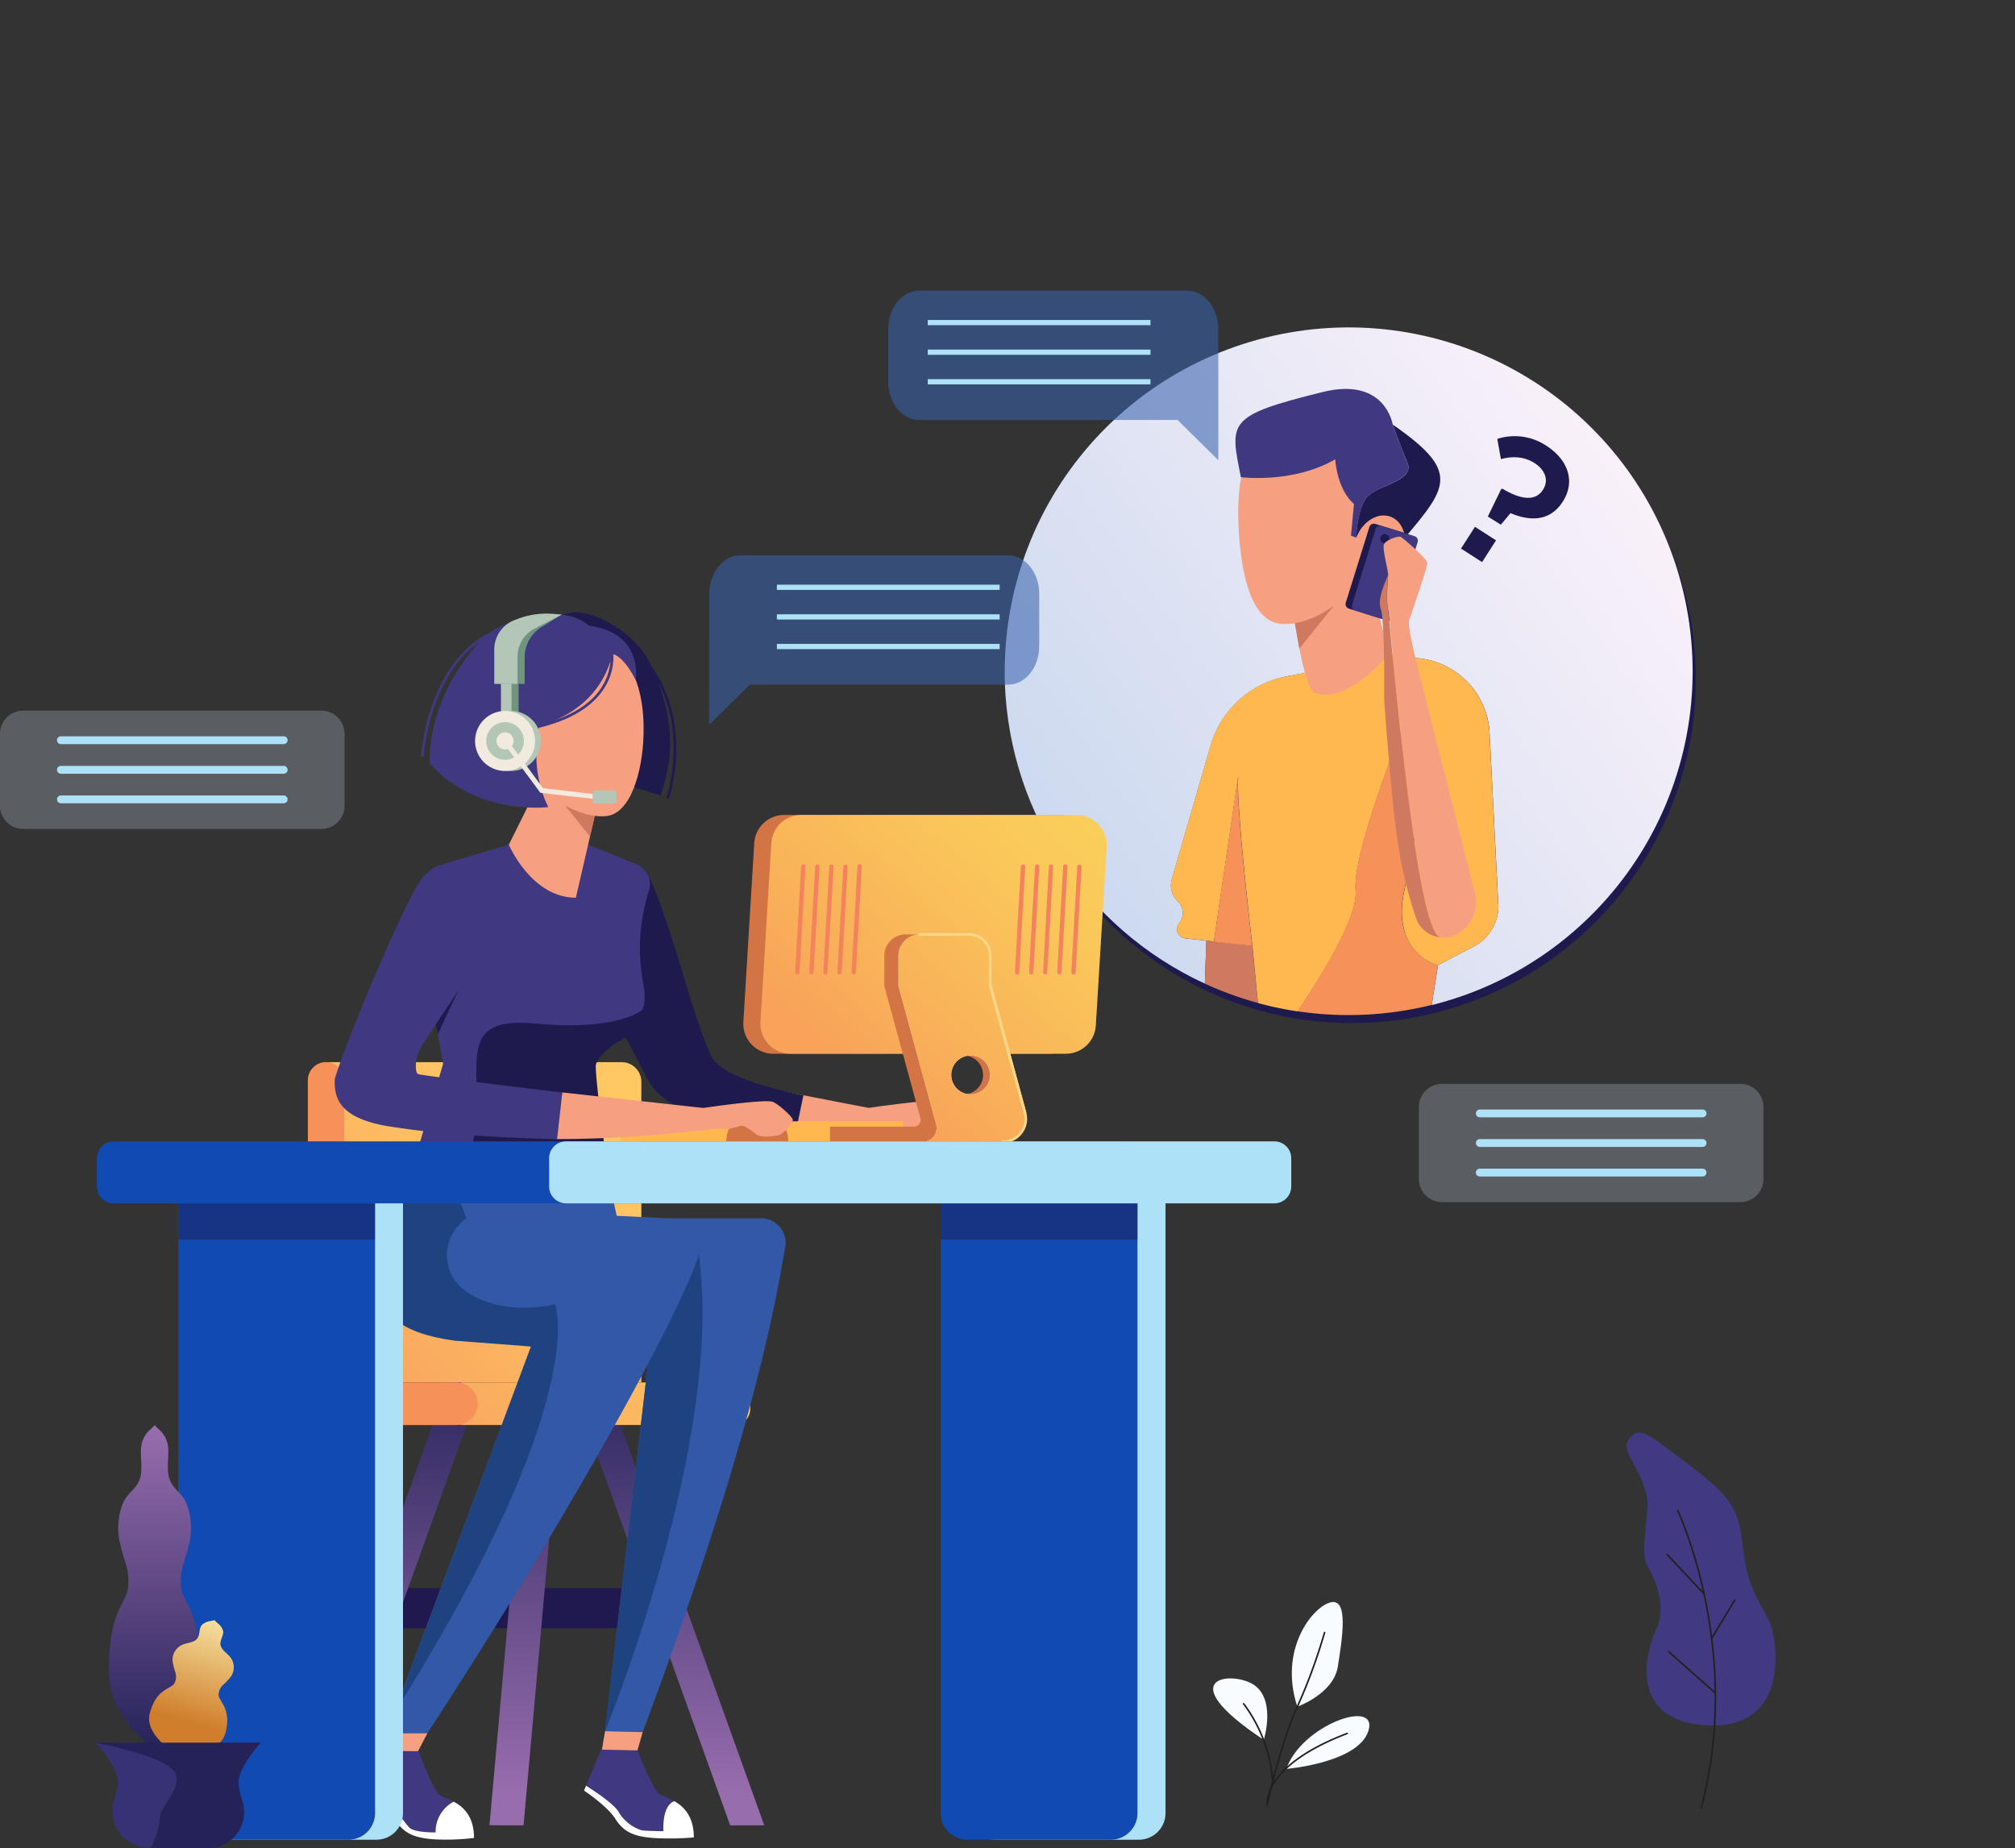 <svg id="Layer_1" data-name="Layer 1" xmlns="http://www.w3.org/2000/svg" xmlns:xlink="http://www.w3.org/1999/xlink" viewBox="0 0 555.37 509.39"><rect x="0" y="0" width="555.37" height="509.39" fill="#333333" stroke="none"/><defs><style>.cls-1,.cls-60{fill:none;}.cls-2{clip-path:url(#clip-path);}.cls-3{fill:#1f1950;}.cls-4{clip-path:url(#clip-path-2);}.cls-5{fill:url(#linear-gradient);}.cls-6{clip-path:url(#clip-path-3);}.cls-7{fill:url(#linear-gradient-2);}.cls-8{clip-path:url(#clip-path-4);}.cls-9{fill:url(#linear-gradient-3);}.cls-10{clip-path:url(#clip-path-5);}.cls-11{fill:url(#linear-gradient-4);}.cls-12{clip-path:url(#clip-path-6);}.cls-13{fill:url(#linear-gradient-5);}.cls-14{fill:#f69159;}.cls-15{fill:#1f1a4e;}.cls-16{clip-path:url(#clip-path-8);}.cls-17{fill:url(#linear-gradient-6);}.cls-18{fill:#cf7961;}.cls-19{fill:#ffb84f;}.cls-20{fill:#f79f81;}.cls-21{fill:#403982;}.cls-22{opacity:0.57;}.cls-23{clip-path:url(#clip-path-10);}.cls-24{fill:#3960ac;}.cls-25{fill:#ade1f7;}.cls-26{clip-path:url(#clip-path-11);}.cls-27{opacity:0.25;}.cls-28{clip-path:url(#clip-path-12);}.cls-29{fill:#d1dbef;}.cls-30{clip-path:url(#clip-path-13);}.cls-31{fill:#3258a7;}.cls-32{fill:#1e4380;}.cls-33{fill:#fff;}.cls-34{fill:#d37444;}.cls-35{clip-path:url(#clip-path-14);}.cls-36{fill:url(#linear-gradient-7);}.cls-37{fill:#e3e3e3;}.cls-38{clip-path:url(#clip-path-16);}.cls-39{fill:url(#linear-gradient-8);}.cls-40{fill:#ffd788;}.cls-41{fill:#f4825d;}.cls-42{fill:#104ab2;}.cls-43{opacity:0.46;}.cls-44{clip-path:url(#clip-path-18);}.cls-45{clip-path:url(#clip-path-19);}.cls-46{fill:#709480;}.cls-47{fill:#b4c6b6;}.cls-48{fill:#f1eadf;}.cls-49{clip-path:url(#clip-path-20);}.cls-50{fill:url(#linear-gradient-9);}.cls-51{clip-path:url(#clip-path-21);}.cls-52{fill:url(#linear-gradient-10);}.cls-53{clip-path:url(#clip-path-22);}.cls-54{fill:url(#linear-gradient-11);}.cls-55{clip-path:url(#clip-path-23);}.cls-56{fill:url(#linear-gradient-12);}.cls-57{fill:#373175;}.cls-58{fill:#242259;}.cls-59{fill:#413a82;}.cls-60{stroke:#221f1f;stroke-linecap:round;stroke-miterlimit:10;stroke-width:0.44px;}.cls-61{fill:#f9fcff;}</style><clipPath id="clip-path" transform="translate(-51.93 -3.42)"><rect class="cls-1" x="4.6" y="-8.47" width="600" height="600"/></clipPath><clipPath id="clip-path-2" transform="translate(-51.93 -3.42)"><polygon class="cls-1" points="262.57 506.56 253.18 506.56 208.95 383.36 218.34 383.36 262.57 506.56"/></clipPath><linearGradient id="linear-gradient" x1="-0.07" y1="600.04" x2="0.93" y2="600.04" gradientTransform="matrix(-123.19, 0, 0, 123.19, 297.45, -73475.15)" gradientUnits="userSpaceOnUse"><stop offset="0" stop-color="#242259"/><stop offset="1" stop-color="#986dae"/></linearGradient><clipPath id="clip-path-3" transform="translate(-51.93 -3.42)"><polygon class="cls-1" points="186.84 506.56 196.23 506.56 207.28 383.36 197.89 383.36 186.84 506.56"/></clipPath><linearGradient id="linear-gradient-2" x1="-0.07" y1="600.04" x2="0.93" y2="600.04" gradientTransform="matrix(-123.19, 0, 0, 123.19, 259.05, -73475.15)" xlink:href="#linear-gradient"/><clipPath id="clip-path-4" transform="translate(-51.93 -3.42)"><polygon class="cls-1" points="131.56 506.56 140.94 506.56 185.17 383.36 175.78 383.36 131.56 506.56"/></clipPath><linearGradient id="linear-gradient-3" x1="-0.07" y1="600.04" x2="0.93" y2="600.04" gradientTransform="matrix(-123.19, 0, 0, 123.19, 220.68, -73475.15)" xlink:href="#linear-gradient"/><clipPath id="clip-path-5" transform="translate(-51.93 -3.42)"><path class="cls-1" d="M142.67,296.2a2.23,2.23,0,0,0-2.23,2.23v82.47a3.55,3.55,0,0,0,3.55,3.55H228.7V301.62a5.42,5.42,0,0,0-5.42-5.42Z"/></clipPath><linearGradient id="linear-gradient-4" x1="0.08" y1="600.02" x2="1.08" y2="600.02" gradientTransform="matrix(117.54, 0, 0, -117.54, 104.1, 70868.59)" gradientUnits="userSpaceOnUse"><stop offset="0" stop-color="#f79b5e"/><stop offset="0.29" stop-color="#faad60"/><stop offset="0.71" stop-color="#fec162"/><stop offset="1" stop-color="#ffc863"/></linearGradient><clipPath id="clip-path-6" transform="translate(-51.93 -3.42)"><path class="cls-1" d="M178.85,384.46v11.75h75.51a4.36,4.36,0,0,0,4.36-4.36v-3a4.36,4.36,0,0,0-4.36-4.36Z"/></clipPath><linearGradient id="linear-gradient-5" x1="0.08" y1="600.01" x2="1.08" y2="600.01" gradientTransform="matrix(117.57, 0, 0, -117.57, 151.9, 70935.82)" xlink:href="#linear-gradient-4"/><clipPath id="clip-path-8" transform="translate(-51.93 -3.42)"><path class="cls-1" d="M328.83,188.42A94.81,94.81,0,0,0,384,274.54l.43-11.82-5.84-.65a2.55,2.55,0,0,1-1.68-4.16,4.46,4.46,0,0,0-.29-6l-.19-.19a6,6,0,0,1-1.53-5.92l10.7-36.89a27.08,27.08,0,0,1,21.05-19.08l29.19-5.43,6.27.39a21.77,21.77,0,0,1,20.38,20.62l2.4,47.16a12.49,12.49,0,0,1-6.67,11.69l-9.95,5.21-1.74,11a94.8,94.8,0,1,0-117.68-92"/></clipPath><linearGradient id="linear-gradient-6" x1="-0.04" y1="599.98" x2="0.96" y2="599.98" gradientTransform="matrix(-242.69, 0, 0, 242.69, 533.15, -145419.45)" gradientUnits="userSpaceOnUse"><stop offset="0" stop-color="#fff4fb"/><stop offset="1" stop-color="#c6d6ee"/></linearGradient><clipPath id="clip-path-10" transform="translate(-51.93 -3.42)"><rect class="cls-1" x="247.37" y="156.49" width="90.98" height="46.74"/></clipPath><clipPath id="clip-path-11" transform="translate(-51.93 -3.42)"><rect class="cls-1" x="296.74" y="83.52" width="90.98" height="46.74"/></clipPath><clipPath id="clip-path-12" transform="translate(-51.93 -3.42)"><rect class="cls-1" x="51.93" y="199.3" width="94.98" height="32.6"/></clipPath><clipPath id="clip-path-13" transform="translate(-51.93 -3.42)"><rect class="cls-1" x="443" y="302.17" width="94.98" height="32.6"/></clipPath><clipPath id="clip-path-14" transform="translate(-51.93 -3.42)"><path class="cls-1" d="M272.78,228.05a8.27,8.27,0,0,0-8.26,7.81l-3,49.28a8.27,8.27,0,0,0,8.26,8.74H345.7a8.27,8.27,0,0,0,8.26-7.81l3-49.28a8.27,8.27,0,0,0-8.26-8.74Z"/></clipPath><linearGradient id="linear-gradient-7" x1="-0.09" y1="599.98" x2="0.91" y2="599.98" gradientTransform="matrix(-106.42, 0, 0, 106.42, 364.18, -63591.11)" gradientUnits="userSpaceOnUse"><stop offset="0" stop-color="#fad05a"/><stop offset="0.05" stop-color="#fad05a"/><stop offset="0.33" stop-color="#fac85a"/><stop offset="0.76" stop-color="#f9b259"/><stop offset="1" stop-color="#f8a359"/></linearGradient><clipPath id="clip-path-16" transform="translate(-51.93 -3.42)"><path class="cls-1" d="M314.13,299.71a5.35,5.35,0,1,1,5.35,5.35,5.36,5.36,0,0,1-5.35-5.35M305.43,261a5.85,5.85,0,0,0-5.86,5.86v8.4l1.43,5.23h0l8.94,32.82a3.82,3.82,0,0,1-3.42,4.81h21.88a6.27,6.27,0,0,0,6.05-7.92l-9.52-34.94h-.08v-8.4A5.86,5.86,0,0,0,319,261Z"/></clipPath><linearGradient id="linear-gradient-8" x1="-0.09" y1="599.98" x2="0.91" y2="599.98" gradientTransform="matrix(-106.42, 0, 0, 106.42, 388.08, -63562.93)" xlink:href="#linear-gradient-7"/><clipPath id="clip-path-18" transform="translate(-51.93 -3.42)"><rect class="cls-1" x="101.05" y="335.11" width="54.25" height="9.99"/></clipPath><clipPath id="clip-path-19" transform="translate(-51.93 -3.42)"><rect class="cls-1" x="311.19" y="335.11" width="54.25" height="9.99"/></clipPath><clipPath id="clip-path-20" transform="translate(-51.93 -3.42)"><path class="cls-1" d="M93.36,397.45a7.31,7.31,0,0,0-2.4,4c-.56,2.62.26,5.73-.2,8.42-.57,3.37-2.71,4.33-4.16,6.46-1.71,2.52-2.5,7.23-1.87,11.25a58.4,58.4,0,0,0,1.87,6.86,16.06,16.06,0,0,1,.51,7.45c-.81,3.58-5.16,6.36-5.16,21.52,0,13.84,9.88,19.22,12.68,22.61V396.22Z"/></clipPath><linearGradient id="linear-gradient-9" x1="0.09" y1="599.95" x2="1.09" y2="599.95" gradientTransform="matrix(0, -89.75, -89.75, 0, 53879.82, 491.01)" xlink:href="#linear-gradient"/><clipPath id="clip-path-21" transform="translate(-51.93 -3.42)"><path class="cls-1" d="M94.46,486c2.8-3.39,12.68-8.77,12.68-22.61,0-15.16-4.35-17.94-5.16-21.52a16,16,0,0,1,.51-7.45,58.59,58.59,0,0,0,1.87-6.86c.63-4-.15-8.73-1.87-11.25-1.45-2.12-3.58-3.09-4.16-6.46-.46-2.69.35-5.8-.2-8.42a7.32,7.32,0,0,0-2.4-4l-1.27-1.23Z"/></clipPath><linearGradient id="linear-gradient-10" x1="0.09" y1="599.95" x2="1.09" y2="599.95" gradientTransform="matrix(0, -89.75, -89.75, 0, 53892.33, 491.01)" xlink:href="#linear-gradient"/><clipPath id="clip-path-22" transform="translate(-51.93 -3.42)"><path class="cls-1" d="M109.91,450.26a3.87,3.87,0,0,0-2.42,1.15c-.75,1-.42,2.47-1.09,3.51-.85,1.3-2.72,1.24-4.15,1.83a4.59,4.59,0,0,0-2.78,4.34,17.07,17.07,0,0,0,.79,3.29,3.77,3.77,0,0,1-.4,3.25c-1.07,1.33-5,1.57-6.63,8-1.52,5.83,6.07,10.24,8,12.27L111.09,450Z"/></clipPath><linearGradient id="linear-gradient-11" x1="-0.27" y1="600.07" x2="0.73" y2="600.07" gradientTransform="matrix(-34.73, 0, 0, 34.73, 118.68, -20373.51)" gradientUnits="userSpaceOnUse"><stop offset="0" stop-color="#fdf4b6"/><stop offset="1" stop-color="#d07e2b"/></linearGradient><clipPath id="clip-path-23" transform="translate(-51.93 -3.42)"><path class="cls-1" d="M101.1,487.82c2.69-.83,11.47-1,13-6.8,1.67-6.39-1.63-8.5-1.91-10.18a3.77,3.77,0,0,1,1.24-3,17,17,0,0,0,2.3-2.49,4.59,4.59,0,0,0-.31-5.14c-1-1.21-2.63-2.08-2.74-3.62-.08-1.24.93-2.37.76-3.59a3.88,3.88,0,0,0-1.56-2.18L111,450Z"/></clipPath><linearGradient id="linear-gradient-12" x1="-0.27" y1="599.99" x2="0.73" y2="599.99" gradientTransform="matrix(-34.73, 0, 0, 34.73, 124.07, -20370.51)" xlink:href="#linear-gradient-11"/></defs><title>Customer Support</title><g class="cls-2"><rect class="cls-3" x="106.42" y="437.74" width="75.4" height="11.07"/><g class="cls-4"><rect class="cls-5" x="173.94" y="417.64" width="123.64" height="54.63" transform="translate(-263.06 673.61) rotate(-89.53)"/></g><g class="cls-6"><rect class="cls-7" x="135.38" y="434.23" width="123.37" height="21.46" transform="translate(-301.44 634.91) rotate(-89.53)"/></g><g class="cls-8"><rect class="cls-9" x="96.54" y="417.64" width="123.64" height="54.63" transform="translate(-339.82 596.22) rotate(-89.53)"/></g><g class="cls-10"><rect class="cls-11" x="122.22" y="277.98" width="124.69" height="124.69" transform="translate(-243.15 243.79) rotate(-47.61)"/></g><g class="cls-12"><rect class="cls-13" x="187.52" y="356.88" width="62.53" height="66.91" transform="translate(-268.94 285.36) rotate(-47.61)"/></g><g class="cls-2"><path class="cls-14" d="M146.78,371.84V301.18a5,5,0,1,0-10,0v71.59a23.45,23.45,0,0,0,23.45,23.45h17.23a5.88,5.88,0,1,0,0-11.75h-18.1a12.63,12.63,0,0,1-12.63-12.63" transform="translate(-51.93 -3.42)"/><path class="cls-15" d="M424.53,95.83a94.81,94.81,0,0,0-25,186.25l.54.14a94.28,94.28,0,0,0,10.4,2.16A94.8,94.8,0,1,0,424.53,95.83" transform="translate(-51.93 -3.42)"/></g><g class="cls-16"><rect class="cls-17" x="292.02" y="55.72" width="263.21" height="262.6" transform="translate(-80.88 281.62) rotate(-36.04)"/></g><g class="cls-2"><path class="cls-18" d="M397.08,264.14l-12.68-1.42L384,274.54a94.08,94.08,0,0,0,14.62,5.33Z" transform="translate(-51.93 -3.42)"/><path class="cls-19" d="M464.86,252.55l-2.4-47.16a21.78,21.78,0,0,0-20.38-20.62l-6.27-.39-29.19,5.43a27.08,27.08,0,0,0-21.05,19.08l-10.7,36.89a6,6,0,0,0,1.53,5.92l.19.19a4.46,4.46,0,0,1,.29,6,2.55,2.55,0,0,0,1.68,4.16l5.84.65,12.68,1.42L386.5,263l1.73-11.84,5-33.91c-.49,4.55,1.14,21.66,2.44,33.91.78,7.4,1.45,13,1.45,13l1.52,15.73.54.15a94.34,94.34,0,0,0,10.4,2.16c5.64-8.3,16.76-25.78,16-33.4-1-10.18,13.57-46.49,13.57-46.49s3.73,21.72,2.57,32.61-4.94,16.77-2.73,24.91a13.28,13.28,0,0,0,9.3,9.65l9.94-5.21a12.48,12.48,0,0,0,6.67-11.69" transform="translate(-51.93 -3.42)"/><path class="cls-14" d="M393.19,217.21l-5,33.91L386.5,263l10.58,1.18s-.66-5.62-1.45-13c-1.3-12.25-2.93-29.36-2.44-33.91" transform="translate(-51.93 -3.42)"/><path class="cls-14" d="M438.94,259.8c-2.21-8.14,1.57-14,2.73-24.91s-2.57-32.61-2.57-32.61-14.59,36.31-13.57,46.49c.76,7.62-10.36,25.1-16,33.4a95.4,95.4,0,0,0,37-1.75l1.74-11a13.28,13.28,0,0,1-9.3-9.66" transform="translate(-51.93 -3.42)"/><path class="cls-20" d="M414.51,194.47c9.32,3,20.2-10.86,20.2-10.86l-6.27-24.71-21.36,2.47s3.23,31.74,7.42,33.1" transform="translate(-51.93 -3.42)"/><polygon class="cls-18" points="358.13 178.79 368.73 165.57 354.44 158.41 358.13 178.79"/><path class="cls-20" d="M393.3,148.64c.58,11.75,3.05,26.18,11.9,26.76,11.74.77,25.89-12.9,26.92-24.61s5.36-31.19-10.52-32.59c-23.08-2-29.31,9.68-28.29,30.44" transform="translate(-51.93 -3.42)"/><path class="cls-21" d="M428.51,140.68c2.71-3.65,13.57-4.5,11.28-9.84s-4-10.38-4-10.38-2-13.24-19.24-9c-26.64,6.57-25.64,8.24-22.61,23.49,0,0,14.36,1.84,26-4.93,0,0,.4,8.16,5.17,12.32l-.83,8.73,1.48.57h0s.05-7.32,2.77-11" transform="translate(-51.93 -3.42)"/><path class="cls-15" d="M435.8,120.46s1.7,5,4,10.38-8.57,6.19-11.28,9.84-2.77,11-2.77,11h0l10.07,3.89c14.55-17.4,20.09-21.16,0-35.1" transform="translate(-51.93 -3.42)"/><path class="cls-20" d="M425.74,151.65c-1.72,4.53-.25,9.29,3.27,10.62s7.77-1.26,9.48-5.8.25-9.29-3.27-10.62-7.77,1.26-9.48,5.8" transform="translate(-51.93 -3.42)"/><path class="cls-15" d="M432.39,173.89l-8.68-2.71a1.31,1.31,0,0,1-.86-1.63l6.5-20.86a1.3,1.3,0,0,1,1.64-.86l8.68,2.7a1.31,1.31,0,0,1,.86,1.64L434,173a1.31,1.31,0,0,1-1.63.86" transform="translate(-51.93 -3.42)"/><path class="cls-21" d="M434.52,174.56l-9.07-2.83a1.3,1.3,0,0,1-.86-1.63l6.5-20.86a1.31,1.31,0,0,1,1.64-.86l9.07,2.83a1.3,1.3,0,0,1,.86,1.64l-6.5,20.86a1.31,1.31,0,0,1-1.64.86" transform="translate(-51.93 -3.42)"/><path class="cls-15" d="M434.78,152.26a1.24,1.24,0,1,1-.81-1.55,1.24,1.24,0,0,1,.81,1.55" transform="translate(-51.93 -3.42)"/><path class="cls-20" d="M458.42,249.45l-15.45-61s-3.22-12.23-2.67-14,5.09-14.54,5-15.86-6.66-6.79-7.25-7.17-4.5.85-4.75,2.33,1.31,7.39,1.23,8.13c0,0-.64,7.13,0,9.7s7.35,88.12,14.38,90.24a7.83,7.83,0,0,0,4.32-.77l0,0a10,10,0,0,0,5.2-11.54" transform="translate(-51.93 -3.42)"/><path class="cls-18" d="M434.49,171.54c-.64-2.57,0-9.7,0-9.7-.08.74-3.12,6.26-2,9.35s.95,22.86.94,24.56c0,1.24,1.19,16.58,2.3,27.63l0,.42.06.56q.07.74.15,1.48c.32,3,.62,5.55.88,7.12v0a119,119,0,0,0,5.5,23.79,7.74,7.74,0,0,0,6.5,5c-7-2.12-13.74-87.67-14.38-90.24" transform="translate(-51.93 -3.42)"/><path class="cls-15" d="M465.69,138.22l.36-.08c5.62,3.36,9.27,3.2,11.11.34l.06-.09c1.56-2.43.78-5.32-2.34-7.32-2.73-1.75-5.77-2-9.27-1.11l-1-5.56a15.7,15.7,0,0,1,13.54,1.9c6.07,3.9,8,9.92,4.54,15.34l-.06.09c-3.51,5.46-9,5.4-14.38,3.13l-2.66,3.19L462,145.8Zm-7.24,10.41,5.81,3.73-3.84,6-5.81-3.73Z" transform="translate(-51.93 -3.42)"/><path class="cls-20" d="M310.11,307c-1.75-.7-18.79,1.8-18.79,1.8l-42.87-8.29-15.95,2.73c16.06,14.9,44.49,11.52,54.25,9.8H287c3.14,0,10.48,2.92,12.32,2.76s9,1.37,11,1.37,6.3-4.2,6.27-4.71-4.74-4.77-6.49-5.47" transform="translate(-51.93 -3.42)"/><g class="cls-22"><g class="cls-23"><path class="cls-24" d="M247.37,203.23l11.24-11.09h71.16c4.74,0,8.58-4.73,8.58-10.57V167.06c0-5.84-3.84-10.57-8.58-10.57H256c-4.74,0-8.58,4.73-8.58,10.57Z" transform="translate(-51.93 -3.42)"/></g></g><rect class="cls-25" x="214.12" y="161.16" width="61.4" height="1.44"/><rect class="cls-25" x="214.12" y="169.32" width="61.4" height="1.44"/><rect class="cls-25" x="214.12" y="177.48" width="61.4" height="1.44"/><g class="cls-22"><g class="cls-26"><path class="cls-24" d="M387.72,130.27l-11.24-11.09H305.32c-4.74,0-8.58-4.73-8.58-10.57V94.1c0-5.84,3.84-10.57,8.58-10.57h73.82c4.74,0,8.58,4.73,8.58,10.57Z" transform="translate(-51.93 -3.42)"/></g></g><rect class="cls-25" x="255.7" y="88.2" width="61.4" height="1.44"/><rect class="cls-25" x="255.7" y="96.36" width="61.4" height="1.44"/><rect class="cls-25" x="255.7" y="104.51" width="61.4" height="1.44"/><g class="cls-27"><g class="cls-28"><path class="cls-29" d="M140.51,231.91H58.32a6.39,6.39,0,0,1-6.39-6.39V205.7a6.39,6.39,0,0,1,6.39-6.39h82.19a6.39,6.39,0,0,1,6.39,6.39v19.82a6.39,6.39,0,0,1-6.39,6.39" transform="translate(-51.93 -3.42)"/></g></g><path class="cls-25" d="M130.12,208.53H68.72a1.08,1.08,0,0,1,0-2.16h61.4a1.08,1.08,0,1,1,0,2.16" transform="translate(-51.93 -3.42)"/><path class="cls-25" d="M130.12,216.69H68.72a1.08,1.08,0,0,1,0-2.16h61.4a1.08,1.08,0,1,1,0,2.16" transform="translate(-51.93 -3.42)"/><path class="cls-25" d="M130.12,224.84H68.72a1.08,1.08,0,0,1,0-2.16h61.4a1.08,1.08,0,1,1,0,2.16" transform="translate(-51.93 -3.42)"/><g class="cls-27"><g class="cls-30"><path class="cls-29" d="M531.58,334.78H449.39a6.39,6.39,0,0,1-6.39-6.39V308.57a6.39,6.39,0,0,1,6.39-6.39h82.19a6.39,6.39,0,0,1,6.39,6.39v19.82a6.39,6.39,0,0,1-6.39,6.39" transform="translate(-51.93 -3.42)"/></g></g><path class="cls-25" d="M521.19,311.4h-61.4a1.08,1.08,0,1,1,0-2.16h61.4a1.08,1.08,0,1,1,0,2.16" transform="translate(-51.93 -3.42)"/><path class="cls-25" d="M521.19,319.56h-61.4a1.08,1.08,0,1,1,0-2.16h61.4a1.08,1.08,0,1,1,0,2.16" transform="translate(-51.93 -3.42)"/><path class="cls-25" d="M521.19,327.71h-61.4a1.08,1.08,0,1,1,0-2.16h61.4a1.08,1.08,0,1,1,0,2.16" transform="translate(-51.93 -3.42)"/><path class="cls-31" d="M261.73,339.25H235.22L218.69,480.63l10.37.26c30.76-82.3,36.77-119.33,39.3-133.75a6.73,6.73,0,0,0-6.63-7.9" transform="translate(-51.93 -3.42)"/><path class="cls-32" d="M218.69,480.63s33.31-80.83,25.75-132c-.48-3.26-9.22-9.4-9.22-9.4Z" transform="translate(-51.93 -3.42)"/><path class="cls-31" d="M236.06,339.25l-14.15-.71-4-18.09L165,325.29l-6.55,20.48c-5.65,17.67-.66,24,18.62,25.3l21.23,3.51L158.46,481.2h11.25c38.1-58.56,67.16-110.85,74.36-130.44a8.55,8.55,0,0,0-8-11.52" transform="translate(-51.93 -3.42)"/><path class="cls-32" d="M204.88,362.89c-12.87,3.15-26.42-1.32-29.07-9.39-3-9.15,4.65-14.25,4.65-14.25l-5.64-15.15L165,325.29l-6.55,20.48c-5.65,17.67.76,24.7,18.93,27.21l20.91,1.6L160.68,475.49c54.71-87.06,44.21-112.61,44.21-112.61" transform="translate(-51.93 -3.42)"/><polygon class="cls-20" points="166.76 477.19 177.13 477.45 175.31 483.83 165.64 483.83 166.76 477.19"/><polygon class="cls-20" points="117.79 477.76 114.87 483.39 104.34 483.39 106.53 477.76 117.79 477.76"/><path class="cls-21" d="M222.43,502.94a11.51,11.51,0,0,0,6.33,5c1.4.19,6,.25,6,.25s-.57-6.94,3-8.29c-1.71-1-3.35-1.49-4.12-2-1.95-1.42-6-12-6-12l-10-.21-4.26,10.06s7.72,4.77,9,7.28" transform="translate(-51.93 -3.42)"/><path class="cls-33" d="M221.53,504.79c2.31,3.6,5.09,4.85,10.48,5.25a76.4,76.4,0,0,0,11.15-.15c0-5.83-2.76-8.5-5.37-10-3.57,1.35-3,8.29-3,8.29s-4.61-.06-6-.25a11.5,11.5,0,0,1-6.33-5c-1.27-2.51-9-7.28-9-7.28l-.56,1.33s6.35,4.2,8.65,7.79" transform="translate(-51.93 -3.42)"/><path class="cls-21" d="M158,498.63c1.65,1.44,5.34,7.13,6.83,8.57s7.21,1.32,7.21,1.32a9.33,9.33,0,0,1,5-8.46h0c-1.63-.87-3.18-1.32-3.92-1.86-1.95-1.42-5.83-12.07-5.83-12.07L156.51,486l-3.81,9.71a25.51,25.51,0,0,1,5.25,3" transform="translate(-51.93 -3.42)"/><path class="cls-33" d="M160.94,505.15c2.31,3.6,5.09,4.85,10.48,5.25a62.91,62.91,0,0,0,11.15-.36c0-6-2.91-8.56-5.58-10a9.33,9.33,0,0,0-5,8.46s-5.73.13-7.21-1.31-5.18-7.13-6.83-8.57a25.49,25.49,0,0,0-5.25-3l-.63,1.6s6.56,4.29,8.87,7.89" transform="translate(-51.93 -3.42)"/><path class="cls-15" d="M248.33,295.16c-1.37-2.33-3.7-9-5.87-15.7-1.69-5.73-3.53-11.77-5.3-17.26h0c-3.08-9.53-6-17.38-7.57-19-4.55-4.54-14.66,30.27-14.66,30.27l10.23,17.33c2.79,5.44,5.51,10.65,5.92,11.21.88,1.21,3,5.5,14.65,9.35s25.71,3.23,25.71,3.23l1.93-9.27s-21.29-3.84-25-10.19" transform="translate(-51.93 -3.42)"/><path class="cls-21" d="M227.36,241.64,214,236.25H192.17l-18.37,5.46a10.54,10.54,0,0,0-7.26,12.53l7.51,42.44-8.7,29.53h54.07l-4.15-30,.13-.41a11.58,11.58,0,0,1,5.83-6.84c5-2.45,7.89-5.78,8.3-9.33a18.12,18.12,0,0,0-.32-5.23A51.45,51.45,0,0,1,230.78,249a5.94,5.94,0,0,0-3.42-7.35" transform="translate(-51.93 -3.42)"/><path class="cls-15" d="M222.49,290.5a13,13,0,0,0,6.53-8.76s-6.63,6-29.62,3.81c-26.52-2.47-10,17.13-19.45,40.66h39.47s-3.78-27.81-3.23-29.43,3.46-4.85,6.3-6.28" transform="translate(-51.93 -3.42)"/><polygon class="cls-15" points="126.29 273.07 120.68 285.04 118.77 276.72 126.29 273.07"/><path class="cls-21" d="M167.12,299.46c-.68-.25-1.19-4.13,1-7.62,2.31-3.68,10.1-15.34,10.1-15.34s-6-33.71-9.4-31.54-21.72,45.75-24.6,55.82c-.36,5.9,1.93,10.76,14.17,13a249.37,249.37,0,0,0,27,2.8c10.64.64,19.51.83,20.06.84h0l1.45-12.86s-38.39-4.58-39.79-5.09" transform="translate(-51.93 -3.42)"/><rect class="cls-19" x="171.05" y="309.07" width="77.88" height="5.53"/><path class="cls-34" d="M269.19,318H252.12a8.53,8.53,0,0,1,17.07,0" transform="translate(-51.93 -3.42)"/><path class="cls-20" d="M264.85,307.14c-2-.85-19.08,1.68-19.08,1.68l-38.86-4.28-1.45,12.86c23.64,0,43.34-3,44.27-2.86l.06,0,.22,0h.05a9.73,9.73,0,0,0,1.78.07,11.45,11.45,0,0,0,2.74-.43l.23-.06h0c.67-.18,1.18-.35,1.42-.41.69-.16,2.63,1.14,4,2.29s4.92.64,6.32.31,4-3.45,3.89-4.25-3.68-4.12-5.63-5" transform="translate(-51.93 -3.42)"/><path class="cls-34" d="M340.95,293.88H265.07a8.27,8.27,0,0,1-8.26-8.74l3-49.28a8.27,8.27,0,0,1,8.26-7.81h75.88a8.27,8.27,0,0,1,8.26,8.74l-3,49.28a8.27,8.27,0,0,1-8.26,7.81" transform="translate(-51.93 -3.42)"/></g><g class="cls-35"><rect class="cls-36" x="252.63" y="203.35" width="113.22" height="115.23" transform="translate(-143.81 310.73) rotate(-47.71)"/></g><g class="cls-2"><path class="cls-34" d="M329,310.52l-9.61-35.27h1.59v-8.4a5.86,5.86,0,0,0-5.86-5.86H301.53a5.86,5.86,0,0,0-5.86,5.86v8.4l9.94,36.35a1.87,1.87,0,0,1-1.81,2.37h-23.1v4.15h42.46a6,6,0,0,0,5.8-7.59m-11.43-5.46a5.35,5.35,0,1,1,5.35-5.35,5.35,5.35,0,0,1-5.35,5.35" transform="translate(-51.93 -3.42)"/><path class="cls-37" d="M319,261H305.43a5.86,5.86,0,0,0-5.86,5.86v8.4h25.27v-8.4A5.86,5.86,0,0,0,319,261" transform="translate(-51.93 -3.42)"/><path class="cls-37" d="M334.44,310.19l-9.52-34.94H299.57l1.43,5.23h0l8.94,32.82a3.82,3.82,0,0,1-3.42,4.82h21.88a6.27,6.27,0,0,0,6.05-7.92m-15-5.13a5.35,5.35,0,1,1,5.35-5.35,5.35,5.35,0,0,1-5.35,5.35" transform="translate(-51.93 -3.42)"/></g><g class="cls-38"><rect class="cls-39" x="284.32" y="257.04" width="66.45" height="65.03" transform="translate(-162.25 326.23) rotate(-47.71)"/></g><g class="cls-2"><path class="cls-40" d="M334.44,310.55a.36.36,0,0,1-.35-.27l-9.46-34.75a.36.36,0,0,1-.14-.29v-8.4a5.5,5.5,0,0,0-5.49-5.49H305.43a.36.36,0,1,1,0-.72H319a6.22,6.22,0,0,1,6.22,6.22V275a.36.36,0,0,1,.07.13l9.52,34.94a.36.36,0,0,1-.25.44h-.1" transform="translate(-51.93 -3.42)"/><path class="cls-40" d="M328.38,318.48a.36.36,0,0,1,0-.72,5.91,5.91,0,0,0,5.71-7.47l-9.52-34.94a.36.36,0,0,1,.7-.19l9.52,34.94a6.63,6.63,0,0,1-6.4,8.38" transform="translate(-51.93 -3.42)"/><path class="cls-41" d="M332.23,272h0a.6.6,0,0,1-.56-.63l1.63-29.13a.59.59,0,0,1,.63-.56.6.6,0,0,1,.56.63l-1.63,29.13a.6.6,0,0,1-.59.56" transform="translate(-51.93 -3.42)"/><path class="cls-41" d="M336.12,272h0a.6.6,0,0,1-.56-.63l1.63-29.13a.59.59,0,0,1,.63-.56.6.6,0,0,1,.56.63l-1.63,29.13a.6.6,0,0,1-.59.56" transform="translate(-51.93 -3.42)"/><path class="cls-41" d="M340,272h0a.6.6,0,0,1-.56-.63L341,242.24a.59.59,0,0,1,.63-.56.6.6,0,0,1,.56.63l-1.63,29.13a.6.6,0,0,1-.59.56" transform="translate(-51.93 -3.42)"/><path class="cls-41" d="M343.88,272h0a.6.6,0,0,1-.56-.63l1.63-29.13a.58.58,0,0,1,.63-.56.6.6,0,0,1,.56.63l-1.63,29.13a.6.6,0,0,1-.59.56" transform="translate(-51.93 -3.42)"/><path class="cls-41" d="M347.77,272h0a.6.6,0,0,1-.56-.63l1.63-29.13a.6.6,0,0,1,1.19.07l-1.63,29.13a.6.6,0,0,1-.59.56" transform="translate(-51.93 -3.42)"/><path class="cls-41" d="M271.66,272h0a.6.6,0,0,1-.56-.63l1.63-29.13a.59.59,0,0,1,.63-.56.59.59,0,0,1,.56.63l-1.63,29.13a.6.6,0,0,1-.59.56" transform="translate(-51.93 -3.42)"/><path class="cls-41" d="M275.54,272h0a.59.59,0,0,1-.56-.63l1.63-29.13a.58.58,0,0,1,.63-.56.59.59,0,0,1,.56.63l-1.63,29.13a.6.6,0,0,1-.59.56" transform="translate(-51.93 -3.42)"/><path class="cls-41" d="M279.42,272h0a.6.6,0,0,1-.56-.63l1.63-29.13a.58.58,0,0,1,.63-.56.59.59,0,0,1,.56.63L280,271.44a.6.6,0,0,1-.59.56" transform="translate(-51.93 -3.42)"/><path class="cls-41" d="M283.3,272h0a.6.6,0,0,1-.56-.63l1.63-29.13a.6.6,0,0,1,1.19.07l-1.63,29.13a.6.6,0,0,1-.59.56" transform="translate(-51.93 -3.42)"/><path class="cls-41" d="M287.19,272h0a.6.6,0,0,1-.56-.63l1.63-29.13a.6.6,0,1,1,1.19.07l-1.63,29.13a.6.6,0,0,1-.59.56" transform="translate(-51.93 -3.42)"/><path class="cls-25" d="M155.7,510.52H116.13a7.34,7.34,0,0,1-7.34-7.34V329.12H163V503.18a7.34,7.34,0,0,1-7.34,7.34" transform="translate(-51.93 -3.42)"/><path class="cls-42" d="M148,510.52H108.39a7.34,7.34,0,0,1-7.34-7.34V329.12H155.3V503.18a7.34,7.34,0,0,1-7.34,7.34" transform="translate(-51.93 -3.42)"/><g class="cls-43"><g class="cls-44"><rect class="cls-15" x="49.12" y="331.69" width="54.25" height="9.99"/></g></g><path class="cls-25" d="M365.83,510.52H326.27a7.34,7.34,0,0,1-7.34-7.34V329.12h54.24V503.18a7.34,7.34,0,0,1-7.34,7.34" transform="translate(-51.93 -3.42)"/><path class="cls-42" d="M358.09,510.52H318.53a7.34,7.34,0,0,1-7.34-7.34V329.12h54.25V503.18a7.34,7.34,0,0,1-7.34,7.34" transform="translate(-51.93 -3.42)"/><g class="cls-43"><g class="cls-45"><rect class="cls-15" x="259.26" y="331.69" width="54.25" height="9.99"/></g></g><path class="cls-42" d="M83.28,335.11h278.4a4.65,4.65,0,0,0,4.65-4.65v-7.78a4.65,4.65,0,0,0-4.65-4.65H83.28a4.65,4.65,0,0,0-4.65,4.65v7.78a4.65,4.65,0,0,0,4.65,4.65" transform="translate(-51.93 -3.42)"/><path class="cls-25" d="M207.93,335.11H403.17a4.65,4.65,0,0,0,4.65-4.65v-7.78a4.65,4.65,0,0,0-4.65-4.65H207.93a4.65,4.65,0,0,0-4.65,4.65v7.78a4.65,4.65,0,0,0,4.65,4.65" transform="translate(-51.93 -3.42)"/><path class="cls-15" d="M231.84,187.71c-4.79-10.78-16.43-15.52-21-15.52a17.17,17.17,0,0,0-9.76,3.57L214,216.44l20,6.22c4.1-11.77,3.06-20.83-.56-31,7.85,15.17,2.21,31.52,2.14,31.72l.68.24c.08-.22,6.77-19.6-4.36-36" transform="translate(-51.93 -3.42)"/><path class="cls-20" d="M210.65,250.87c-12.27,0-18.48-14.61-18.48-14.61L202,216.44h16.6Z" transform="translate(-51.93 -3.42)"/><polygon class="cls-18" points="162.6 230.58 153.56 219.31 166.64 213.02 162.6 230.58"/><path class="cls-20" d="M229.3,205.84c-.25,10.33-3.56,21.8-10.22,22.52-10.28,1.1-25.66-11.34-26.57-21.64s-1.8-27.41,12.16-28.65c20.29-1.79,25,13.87,24.64,27.77" transform="translate(-51.93 -3.42)"/><path class="cls-21" d="M227.13,190.82s2.3-12.93-12.89-14.92c-6.8-6-20.63-2.63-27.18,1.83a27.33,27.33,0,0,0-5.69,3.83C169.13,192.23,168,211.75,168,212l.72,0c0-.19,1.12-19.42,13.13-29.9a27.19,27.19,0,0,1,2.35-1.83c-7.92,8.46-14.12,20.84-13.81,33.61,13,14.54,32.67,12,32.67,12-4.3-8.58-3.47-17.48-2.65-21.83,8.77-2.14,14.85-5.83,18.09-11a15.83,15.83,0,0,0,2.48-9.29c.81.21,3.14,1.26,6.16,7.09m-9.27,1.83c-2.5,4-6.75,7-12.69,9.17,6-2.66,12.17-7.47,15-16.17a15.32,15.32,0,0,1-2.34,7" transform="translate(-51.93 -3.42)"/><rect class="cls-46" x="140.02" y="185" width="2.92" height="15.64"/><rect class="cls-47" x="138.07" y="185" width="2.92" height="15.64"/><path class="cls-46" d="M196.54,191.94v-7.57a9.81,9.81,0,0,1,4.68-8.13c1.45-.87,5.55-3.43,5.55-3.43s-7.12,0-10.28,1.22l-.83.32a8.65,8.65,0,0,0-5.55,8.07v9.51Z" transform="translate(-51.93 -3.42)"/><path class="cls-47" d="M194.59,191.94v-7.57a8.65,8.65,0,0,1,4.68-7.68l7.49-3.87-2.29-.19a22.45,22.45,0,0,0-9.93,1.41l-.83.32a8.65,8.65,0,0,0-5.55,8.07v9.51Z" transform="translate(-51.93 -3.42)"/><path class="cls-47" d="M201,207.66a8.27,8.27,0,1,1-8.27-8.27,8.27,8.27,0,0,1,8.27,8.27" transform="translate(-51.93 -3.42)"/><path class="cls-48" d="M199.41,207.66a8.27,8.27,0,1,1-8.27-8.27,8.27,8.27,0,0,1,8.27,8.27" transform="translate(-51.93 -3.42)"/><path class="cls-47" d="M196.32,207.66a5.19,5.19,0,1,1-5.19-5.19,5.19,5.19,0,0,1,5.19,5.19" transform="translate(-51.93 -3.42)"/><path class="cls-48" d="M193.49,207.66a2.36,2.36,0,1,1-2.36-2.36,2.36,2.36,0,0,1,2.36,2.36" transform="translate(-51.93 -3.42)"/><polygon class="cls-48" points="168.62 220.79 148.94 218.53 138.67 204.64 139.75 203.84 149.67 217.26 168.77 219.46 168.62 220.79"/><path class="cls-47" d="M221.2,224.9h-5.28a.64.64,0,0,1-.64-.64v-2.34a.64.64,0,0,1,.64-.64h5.28a.64.64,0,0,1,.64.64v2.34a.64.64,0,0,1-.64.64" transform="translate(-51.93 -3.42)"/></g><g class="cls-49"><rect class="cls-50" x="30.02" y="392.8" width="12.68" height="89.75"/></g><g class="cls-51"><rect class="cls-52" x="42.53" y="392.8" width="12.68" height="89.75"/></g><g class="cls-53"><rect class="cls-54" x="80.54" y="454.4" width="41.72" height="29.07" transform="translate(-429.25 433.72) rotate(-74)"/></g><g class="cls-55"><rect class="cls-56" x="88.56" y="456.2" width="40.67" height="25.41" transform="translate(-423.78 440.9) rotate(-74)"/></g><g class="cls-2"><path class="cls-57" d="M99.91,491.6c-2.95-4.42-21.63-7.9-21.63-7.9s6.16,6.6,6.16,11a19.62,19.62,0,0,1-1.06,5,10,10,0,0,0,9.53,13h.58c1.2-2.55,2.37-5.56,2.37-7.62,0-4.27,7-9.18,4.05-13.6" transform="translate(-51.93 -3.42)"/><path class="cls-58" d="M118.72,499.77a19.61,19.61,0,0,1-1.05-5c0-4.44,6.16-11,6.16-11H78.28s18.68,3.48,21.63,7.9-4,9.33-4,13.6c0,2.06-1.17,5.07-2.37,7.62h15.7a10,10,0,0,0,9.53-13" transform="translate(-51.93 -3.42)"/><path class="cls-59" d="M505.87,416.17c.73,4-2,15.14,0,18.64s5.76,11.18,2.48,18-7.34,25.64,15,26.21,18.53-24.29,16-29.14-5.87-9.49-7-19.54-2.15-13.56-14.46-22.82S503.83,396.4,501,399.9s3.39,8.13,4.86,16.27" transform="translate(-51.93 -3.42)"/><path class="cls-60" d="M514.34,419.78s18.14,38.41,6.47,82" transform="translate(-51.93 -3.42)"/><line class="cls-60" x1="469.68" y1="439.37" x2="459.47" y2="428.45"/><line class="cls-60" x1="471.77" y1="451.59" x2="478.11" y2="441.1"/><line class="cls-60" x1="472.8" y1="466.7" x2="459.93" y2="455.29"/><path class="cls-61" d="M409.49,473.84s10-3.5,11.18-11.08,3-18.67-1.85-17.7-14.58,12.74-9.33,28.78" transform="translate(-51.93 -3.42)"/><path class="cls-61" d="M400.25,483s3.31-10.5-2.33-14.88-24.31-2.82,2.33,14.88" transform="translate(-51.93 -3.42)"/><path class="cls-61" d="M406.47,491s20-1.65,22.65-10.6-18.47-1.46-22.65,10.6" transform="translate(-51.93 -3.42)"/><path class="cls-60" d="M417,453.42a154.38,154.38,0,0,1-7.49,20.42c-4.38,9.33-8.27,26.74-8.27,26.74s-1.45-10.4,22-19.35" transform="translate(-51.93 -3.42)"/><path class="cls-60" d="M394.71,473.06a40.83,40.83,0,0,1,8,21.22" transform="translate(-51.93 -3.42)"/></g></g></svg>
